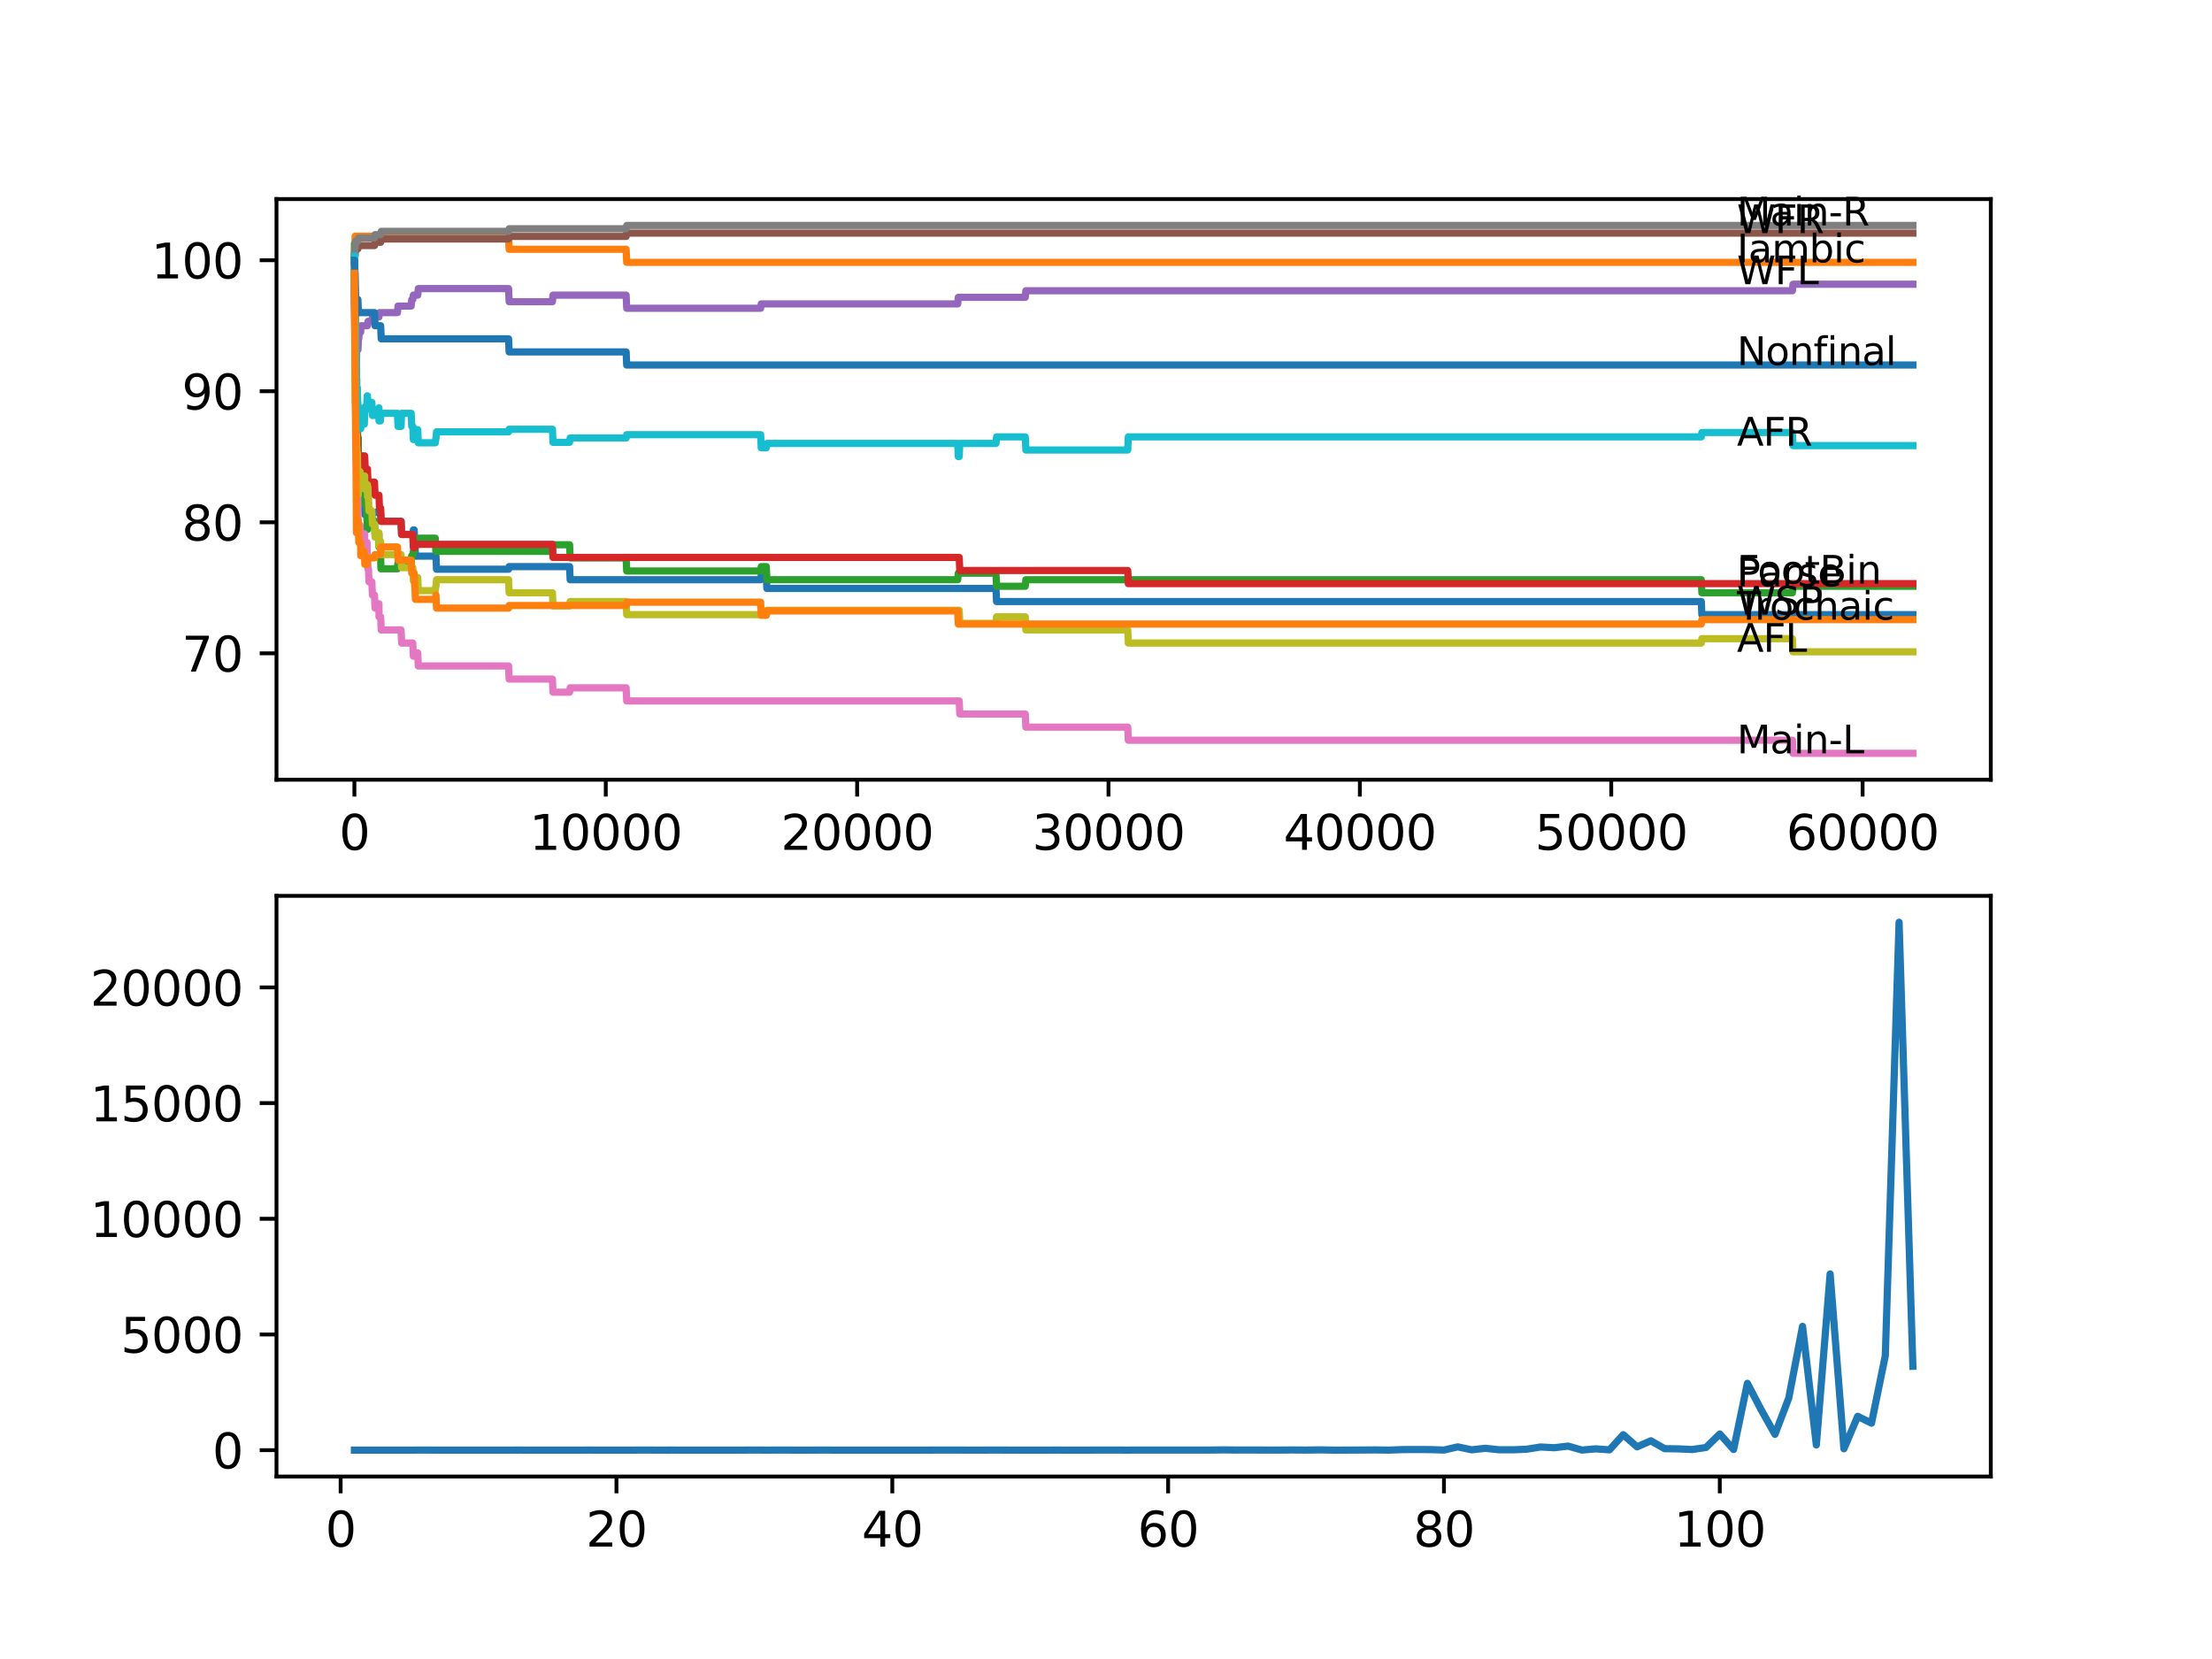 <?xml version="1.0" encoding="utf-8" standalone="no"?>
<!DOCTYPE svg PUBLIC "-//W3C//DTD SVG 1.1//EN"
  "http://www.w3.org/Graphics/SVG/1.1/DTD/svg11.dtd">
<svg xmlns:xlink="http://www.w3.org/1999/xlink" width="460.8pt" height="345.6pt" viewBox="0 0 460.8 345.6" xmlns="http://www.w3.org/2000/svg" version="1.1">
 <defs>
  <style type="text/css">*{stroke-linejoin: round; stroke-linecap: butt}</style>
 </defs>
 <g id="figure_1">
  <g id="patch_1">
   <path d="M 0 345.6 
L 460.8 345.6 
L 460.8 0 
L 0 0 
z
" style="fill: #ffffff"/>
  </g>
  <g id="axes_1">
   <g id="patch_2">
    <path d="M 57.6 162.432 
L 414.72 162.432 
L 414.72 41.472 
L 57.6 41.472 
z
" style="fill: #ffffff"/>
   </g>
   <g id="matplotlib.axis_1">
    <g id="xtick_1">
     <g id="line2d_1">
      <defs>
       <path id="m3fa0e25d19" d="M 0 0 
L 0 3.5 
" style="stroke: #000000; stroke-width: 0.8"/>
      </defs>
      <g>
       <use xlink:href="#m3fa0e25d19" x="73.827" y="162.432" style="stroke: #000000; stroke-width: 0.8"/>
      </g>
     </g>
     <g id="text_1">
      <!-- 0 -->
      <g transform="translate(70.646 177.03)scale(0.1 -0.1)">
       <defs>
        <path id="DejaVuSans-30" d="M 2034 4250 
Q 1547 4250 1301 3770 
Q 1056 3291 1056 2328 
Q 1056 1369 1301 889 
Q 1547 409 2034 409 
Q 2525 409 2770 889 
Q 3016 1369 3016 2328 
Q 3016 3291 2770 3770 
Q 2525 4250 2034 4250 
z
M 2034 4750 
Q 2819 4750 3233 4129 
Q 3647 3509 3647 2328 
Q 3647 1150 3233 529 
Q 2819 -91 2034 -91 
Q 1250 -91 836 529 
Q 422 1150 422 2328 
Q 422 3509 836 4129 
Q 1250 4750 2034 4750 
z
" transform="scale(0.016)"/>
       </defs>
       <use xlink:href="#DejaVuSans-30"/>
      </g>
     </g>
    </g>
    <g id="xtick_2">
     <g id="line2d_2">
      <g>
       <use xlink:href="#m3fa0e25d19" x="126.192" y="162.432" style="stroke: #000000; stroke-width: 0.8"/>
      </g>
     </g>
     <g id="text_2">
      <!-- 10000 -->
      <g transform="translate(110.286 177.03)scale(0.1 -0.1)">
       <defs>
        <path id="DejaVuSans-31" d="M 794 531 
L 1825 531 
L 1825 4091 
L 703 3866 
L 703 4441 
L 1819 4666 
L 2450 4666 
L 2450 531 
L 3481 531 
L 3481 0 
L 794 0 
L 794 531 
z
" transform="scale(0.016)"/>
       </defs>
       <use xlink:href="#DejaVuSans-31"/>
       <use xlink:href="#DejaVuSans-30" x="63.623"/>
       <use xlink:href="#DejaVuSans-30" x="127.246"/>
       <use xlink:href="#DejaVuSans-30" x="190.869"/>
       <use xlink:href="#DejaVuSans-30" x="254.492"/>
      </g>
     </g>
    </g>
    <g id="xtick_3">
     <g id="line2d_3">
      <g>
       <use xlink:href="#m3fa0e25d19" x="178.556" y="162.432" style="stroke: #000000; stroke-width: 0.8"/>
      </g>
     </g>
     <g id="text_3">
      <!-- 20000 -->
      <g transform="translate(162.65 177.03)scale(0.1 -0.1)">
       <defs>
        <path id="DejaVuSans-32" d="M 1228 531 
L 3431 531 
L 3431 0 
L 469 0 
L 469 531 
Q 828 903 1448 1529 
Q 2069 2156 2228 2338 
Q 2531 2678 2651 2914 
Q 2772 3150 2772 3378 
Q 2772 3750 2511 3984 
Q 2250 4219 1831 4219 
Q 1534 4219 1204 4116 
Q 875 4013 500 3803 
L 500 4441 
Q 881 4594 1212 4672 
Q 1544 4750 1819 4750 
Q 2544 4750 2975 4387 
Q 3406 4025 3406 3419 
Q 3406 3131 3298 2873 
Q 3191 2616 2906 2266 
Q 2828 2175 2409 1742 
Q 1991 1309 1228 531 
z
" transform="scale(0.016)"/>
       </defs>
       <use xlink:href="#DejaVuSans-32"/>
       <use xlink:href="#DejaVuSans-30" x="63.623"/>
       <use xlink:href="#DejaVuSans-30" x="127.246"/>
       <use xlink:href="#DejaVuSans-30" x="190.869"/>
       <use xlink:href="#DejaVuSans-30" x="254.492"/>
      </g>
     </g>
    </g>
    <g id="xtick_4">
     <g id="line2d_4">
      <g>
       <use xlink:href="#m3fa0e25d19" x="230.921" y="162.432" style="stroke: #000000; stroke-width: 0.8"/>
      </g>
     </g>
     <g id="text_4">
      <!-- 30000 -->
      <g transform="translate(215.015 177.03)scale(0.1 -0.1)">
       <defs>
        <path id="DejaVuSans-33" d="M 2597 2516 
Q 3050 2419 3304 2112 
Q 3559 1806 3559 1356 
Q 3559 666 3084 287 
Q 2609 -91 1734 -91 
Q 1441 -91 1130 -33 
Q 819 25 488 141 
L 488 750 
Q 750 597 1062 519 
Q 1375 441 1716 441 
Q 2309 441 2620 675 
Q 2931 909 2931 1356 
Q 2931 1769 2642 2001 
Q 2353 2234 1838 2234 
L 1294 2234 
L 1294 2753 
L 1863 2753 
Q 2328 2753 2575 2939 
Q 2822 3125 2822 3475 
Q 2822 3834 2567 4026 
Q 2313 4219 1838 4219 
Q 1578 4219 1281 4162 
Q 984 4106 628 3988 
L 628 4550 
Q 988 4650 1302 4700 
Q 1616 4750 1894 4750 
Q 2613 4750 3031 4423 
Q 3450 4097 3450 3541 
Q 3450 3153 3228 2886 
Q 3006 2619 2597 2516 
z
" transform="scale(0.016)"/>
       </defs>
       <use xlink:href="#DejaVuSans-33"/>
       <use xlink:href="#DejaVuSans-30" x="63.623"/>
       <use xlink:href="#DejaVuSans-30" x="127.246"/>
       <use xlink:href="#DejaVuSans-30" x="190.869"/>
       <use xlink:href="#DejaVuSans-30" x="254.492"/>
      </g>
     </g>
    </g>
    <g id="xtick_5">
     <g id="line2d_5">
      <g>
       <use xlink:href="#m3fa0e25d19" x="283.285" y="162.432" style="stroke: #000000; stroke-width: 0.8"/>
      </g>
     </g>
     <g id="text_5">
      <!-- 40000 -->
      <g transform="translate(267.379 177.03)scale(0.1 -0.1)">
       <defs>
        <path id="DejaVuSans-34" d="M 2419 4116 
L 825 1625 
L 2419 1625 
L 2419 4116 
z
M 2253 4666 
L 3047 4666 
L 3047 1625 
L 3713 1625 
L 3713 1100 
L 3047 1100 
L 3047 0 
L 2419 0 
L 2419 1100 
L 313 1100 
L 313 1709 
L 2253 4666 
z
" transform="scale(0.016)"/>
       </defs>
       <use xlink:href="#DejaVuSans-34"/>
       <use xlink:href="#DejaVuSans-30" x="63.623"/>
       <use xlink:href="#DejaVuSans-30" x="127.246"/>
       <use xlink:href="#DejaVuSans-30" x="190.869"/>
       <use xlink:href="#DejaVuSans-30" x="254.492"/>
      </g>
     </g>
    </g>
    <g id="xtick_6">
     <g id="line2d_6">
      <g>
       <use xlink:href="#m3fa0e25d19" x="335.65" y="162.432" style="stroke: #000000; stroke-width: 0.8"/>
      </g>
     </g>
     <g id="text_6">
      <!-- 50000 -->
      <g transform="translate(319.744 177.03)scale(0.1 -0.1)">
       <defs>
        <path id="DejaVuSans-35" d="M 691 4666 
L 3169 4666 
L 3169 4134 
L 1269 4134 
L 1269 2991 
Q 1406 3038 1543 3061 
Q 1681 3084 1819 3084 
Q 2600 3084 3056 2656 
Q 3513 2228 3513 1497 
Q 3513 744 3044 326 
Q 2575 -91 1722 -91 
Q 1428 -91 1123 -41 
Q 819 9 494 109 
L 494 744 
Q 775 591 1075 516 
Q 1375 441 1709 441 
Q 2250 441 2565 725 
Q 2881 1009 2881 1497 
Q 2881 1984 2565 2268 
Q 2250 2553 1709 2553 
Q 1456 2553 1204 2497 
Q 953 2441 691 2322 
L 691 4666 
z
" transform="scale(0.016)"/>
       </defs>
       <use xlink:href="#DejaVuSans-35"/>
       <use xlink:href="#DejaVuSans-30" x="63.623"/>
       <use xlink:href="#DejaVuSans-30" x="127.246"/>
       <use xlink:href="#DejaVuSans-30" x="190.869"/>
       <use xlink:href="#DejaVuSans-30" x="254.492"/>
      </g>
     </g>
    </g>
    <g id="xtick_7">
     <g id="line2d_7">
      <g>
       <use xlink:href="#m3fa0e25d19" x="388.014" y="162.432" style="stroke: #000000; stroke-width: 0.8"/>
      </g>
     </g>
     <g id="text_7">
      <!-- 60000 -->
      <g transform="translate(372.108 177.03)scale(0.1 -0.1)">
       <defs>
        <path id="DejaVuSans-36" d="M 2113 2584 
Q 1688 2584 1439 2293 
Q 1191 2003 1191 1497 
Q 1191 994 1439 701 
Q 1688 409 2113 409 
Q 2538 409 2786 701 
Q 3034 994 3034 1497 
Q 3034 2003 2786 2293 
Q 2538 2584 2113 2584 
z
M 3366 4563 
L 3366 3988 
Q 3128 4100 2886 4159 
Q 2644 4219 2406 4219 
Q 1781 4219 1451 3797 
Q 1122 3375 1075 2522 
Q 1259 2794 1537 2939 
Q 1816 3084 2150 3084 
Q 2853 3084 3261 2657 
Q 3669 2231 3669 1497 
Q 3669 778 3244 343 
Q 2819 -91 2113 -91 
Q 1303 -91 875 529 
Q 447 1150 447 2328 
Q 447 3434 972 4092 
Q 1497 4750 2381 4750 
Q 2619 4750 2861 4703 
Q 3103 4656 3366 4563 
z
" transform="scale(0.016)"/>
       </defs>
       <use xlink:href="#DejaVuSans-36"/>
       <use xlink:href="#DejaVuSans-30" x="63.623"/>
       <use xlink:href="#DejaVuSans-30" x="127.246"/>
       <use xlink:href="#DejaVuSans-30" x="190.869"/>
       <use xlink:href="#DejaVuSans-30" x="254.492"/>
      </g>
     </g>
    </g>
   </g>
   <g id="matplotlib.axis_2">
    <g id="ytick_1">
     <g id="line2d_8">
      <defs>
       <path id="m398af863f0" d="M 0 0 
L -3.5 0 
" style="stroke: #000000; stroke-width: 0.8"/>
      </defs>
      <g>
       <use xlink:href="#m398af863f0" x="57.6" y="136.097" style="stroke: #000000; stroke-width: 0.8"/>
      </g>
     </g>
     <g id="text_8">
      <!-- 70 -->
      <g transform="translate(37.875 139.896)scale(0.1 -0.1)">
       <defs>
        <path id="DejaVuSans-37" d="M 525 4666 
L 3525 4666 
L 3525 4397 
L 1831 0 
L 1172 0 
L 2766 4134 
L 525 4134 
L 525 4666 
z
" transform="scale(0.016)"/>
       </defs>
       <use xlink:href="#DejaVuSans-37"/>
       <use xlink:href="#DejaVuSans-30" x="63.623"/>
      </g>
     </g>
    </g>
    <g id="ytick_2">
     <g id="line2d_9">
      <g>
       <use xlink:href="#m398af863f0" x="57.6" y="108.799" style="stroke: #000000; stroke-width: 0.8"/>
      </g>
     </g>
     <g id="text_9">
      <!-- 80 -->
      <g transform="translate(37.875 112.598)scale(0.1 -0.1)">
       <defs>
        <path id="DejaVuSans-38" d="M 2034 2216 
Q 1584 2216 1326 1975 
Q 1069 1734 1069 1313 
Q 1069 891 1326 650 
Q 1584 409 2034 409 
Q 2484 409 2743 651 
Q 3003 894 3003 1313 
Q 3003 1734 2745 1975 
Q 2488 2216 2034 2216 
z
M 1403 2484 
Q 997 2584 770 2862 
Q 544 3141 544 3541 
Q 544 4100 942 4425 
Q 1341 4750 2034 4750 
Q 2731 4750 3128 4425 
Q 3525 4100 3525 3541 
Q 3525 3141 3298 2862 
Q 3072 2584 2669 2484 
Q 3125 2378 3379 2068 
Q 3634 1759 3634 1313 
Q 3634 634 3220 271 
Q 2806 -91 2034 -91 
Q 1263 -91 848 271 
Q 434 634 434 1313 
Q 434 1759 690 2068 
Q 947 2378 1403 2484 
z
M 1172 3481 
Q 1172 3119 1398 2916 
Q 1625 2713 2034 2713 
Q 2441 2713 2670 2916 
Q 2900 3119 2900 3481 
Q 2900 3844 2670 4047 
Q 2441 4250 2034 4250 
Q 1625 4250 1398 4047 
Q 1172 3844 1172 3481 
z
" transform="scale(0.016)"/>
       </defs>
       <use xlink:href="#DejaVuSans-38"/>
       <use xlink:href="#DejaVuSans-30" x="63.623"/>
      </g>
     </g>
    </g>
    <g id="ytick_3">
     <g id="line2d_10">
      <g>
       <use xlink:href="#m398af863f0" x="57.6" y="81.502" style="stroke: #000000; stroke-width: 0.8"/>
      </g>
     </g>
     <g id="text_10">
      <!-- 90 -->
      <g transform="translate(37.875 85.301)scale(0.1 -0.1)">
       <defs>
        <path id="DejaVuSans-39" d="M 703 97 
L 703 672 
Q 941 559 1184 500 
Q 1428 441 1663 441 
Q 2288 441 2617 861 
Q 2947 1281 2994 2138 
Q 2813 1869 2534 1725 
Q 2256 1581 1919 1581 
Q 1219 1581 811 2004 
Q 403 2428 403 3163 
Q 403 3881 828 4315 
Q 1253 4750 1959 4750 
Q 2769 4750 3195 4129 
Q 3622 3509 3622 2328 
Q 3622 1225 3098 567 
Q 2575 -91 1691 -91 
Q 1453 -91 1209 -44 
Q 966 3 703 97 
z
M 1959 2075 
Q 2384 2075 2632 2365 
Q 2881 2656 2881 3163 
Q 2881 3666 2632 3958 
Q 2384 4250 1959 4250 
Q 1534 4250 1286 3958 
Q 1038 3666 1038 3163 
Q 1038 2656 1286 2365 
Q 1534 2075 1959 2075 
z
" transform="scale(0.016)"/>
       </defs>
       <use xlink:href="#DejaVuSans-39"/>
       <use xlink:href="#DejaVuSans-30" x="63.623"/>
      </g>
     </g>
    </g>
    <g id="ytick_4">
     <g id="line2d_11">
      <g>
       <use xlink:href="#m398af863f0" x="57.6" y="54.204" style="stroke: #000000; stroke-width: 0.8"/>
      </g>
     </g>
     <g id="text_11">
      <!-- 100 -->
      <g transform="translate(31.512 58.003)scale(0.1 -0.1)">
       <use xlink:href="#DejaVuSans-31"/>
       <use xlink:href="#DejaVuSans-30" x="63.623"/>
       <use xlink:href="#DejaVuSans-30" x="127.246"/>
      </g>
     </g>
    </g>
   </g>
   <g id="line2d_12">
    <path d="M 73.833 56.934 
L 73.838 56.934 
L 73.953 73.312 
L 73.974 71.038 
L 73.99 71.038 
L 74.115 81.047 
L 74.131 81.047 
L 74.142 80.137 
L 74.189 88.326 
L 74.205 87.416 
L 74.21 87.416 
L 74.335 96.515 
L 74.346 96.515 
L 74.367 95.15 
L 74.372 97.88 
L 74.451 97.88 
L 74.477 96.97 
L 74.482 99.7 
L 74.555 98.79 
L 74.639 97.198 
L 74.644 99.927 
L 74.65 99.927 
L 74.765 102.657 
L 74.859 102.657 
L 74.974 105.387 
L 75 105.387 
L 75.116 104.477 
L 75.891 104.477 
L 76.006 107.207 
L 76.467 107.207 
L 76.545 109.937 
L 76.577 109.027 
L 76.755 109.027 
L 76.87 107.662 
L 77.467 107.662 
L 77.582 106.752 
L 78.944 106.752 
L 79.059 105.842 
L 79.237 105.842 
L 79.352 108.572 
L 83.546 108.572 
L 83.662 111.301 
L 85.992 111.301 
L 86.107 110.391 
L 86.28 110.391 
L 86.395 113.121 
L 86.421 113.121 
L 86.536 115.851 
L 90.82 115.851 
L 90.935 118.581 
L 105.943 118.581 
L 106.058 118.035 
L 118.657 118.035 
L 118.772 120.765 
L 158.459 120.765 
L 158.574 119.855 
L 159.637 119.855 
L 159.752 122.584 
L 207.483 122.584 
L 207.598 125.314 
L 354.412 125.314 
L 354.527 128.044 
L 398.487 128.044 
L 398.487 128.044 
" clip-path="url(#p1f37541eec)" style="fill: none; stroke: #1f77b4; stroke-width: 1.5; stroke-linecap: square"/>
   </g>
   <g id="line2d_13">
    <path d="M 73.833 53.522 
L 73.854 53.522 
L 73.985 49.199 
L 105.943 49.199 
L 106.058 51.929 
L 130.439 51.929 
L 130.554 54.659 
L 398.487 54.659 
L 398.487 54.659 
" clip-path="url(#p1f37541eec)" style="fill: none; stroke: #ff7f0e; stroke-width: 1.5; stroke-linecap: square"/>
   </g>
   <g id="line2d_14">
    <path d="M 73.833 53.522 
L 73.838 50.792 
L 73.885 63.531 
L 73.927 59.436 
L 74.037 68.444 
L 74.053 67.079 
L 74.058 67.079 
L 74.194 80.273 
L 74.231 77.088 
L 74.262 81.183 
L 74.309 78.908 
L 74.44 89.827 
L 74.451 89.827 
L 74.477 88.917 
L 74.503 94.377 
L 74.54 93.467 
L 74.571 93.467 
L 74.639 91.192 
L 74.655 96.652 
L 74.665 96.652 
L 74.676 96.652 
L 74.791 100.746 
L 74.859 100.746 
L 74.974 103.476 
L 75.126 103.476 
L 75.147 102.111 
L 75.152 104.841 
L 75.231 104.841 
L 76.383 104.841 
L 76.503 110.301 
L 76.545 110.301 
L 76.66 109.391 
L 77.467 109.391 
L 77.582 108.481 
L 78.011 108.481 
L 78.127 111.21 
L 78.928 111.21 
L 78.944 113.94 
L 79.038 113.03 
L 79.237 113.03 
L 79.357 118.49 
L 82.798 118.49 
L 82.913 117.125 
L 85.657 117.125 
L 85.772 115.76 
L 85.992 115.76 
L 86.107 114.85 
L 86.28 114.85 
L 86.395 113.485 
L 87.023 113.485 
L 87.139 112.12 
L 90.678 112.12 
L 90.794 114.85 
L 115.08 114.85 
L 115.195 113.485 
L 118.657 113.485 
L 118.772 116.215 
L 130.439 116.215 
L 130.554 118.945 
L 158.459 118.945 
L 158.574 118.035 
L 159.637 118.035 
L 159.752 120.765 
L 199.513 120.765 
L 199.628 119.4 
L 207.483 119.4 
L 207.598 122.129 
L 213.583 122.129 
L 213.698 120.765 
L 354.412 120.765 
L 354.527 123.494 
L 373.394 123.494 
L 373.509 122.129 
L 398.487 122.129 
L 398.487 122.129 
" clip-path="url(#p1f37541eec)" style="fill: none; stroke: #2ca02c; stroke-width: 1.5; stroke-linecap: square"/>
   </g>
   <g id="line2d_15">
    <path d="M 73.833 54.204 
L 73.843 54.204 
L 73.927 72.766 
L 73.979 69.491 
L 74.016 69.491 
L 74.142 79.727 
L 74.152 79.727 
L 74.273 85.187 
L 74.278 85.187 
L 74.309 90.646 
L 74.393 89.281 
L 74.451 89.281 
L 74.576 97.471 
L 74.639 97.471 
L 74.754 96.788 
L 74.859 96.788 
L 74.974 95.878 
L 75 95.878 
L 75.116 94.968 
L 75.964 94.968 
L 76.079 97.698 
L 76.545 97.698 
L 76.66 100.428 
L 78.011 100.428 
L 78.127 103.158 
L 78.944 103.158 
L 79.059 105.887 
L 79.3 105.887 
L 79.415 108.617 
L 83.546 108.617 
L 83.662 111.347 
L 85.992 111.347 
L 86.107 114.077 
L 86.421 114.077 
L 86.536 113.394 
L 115.08 113.394 
L 115.195 116.124 
L 199.822 116.124 
L 199.937 118.854 
L 234.932 118.854 
L 235.047 121.583 
L 398.487 121.583 
L 398.487 121.583 
" clip-path="url(#p1f37541eec)" style="fill: none; stroke: #d62728; stroke-width: 1.5; stroke-linecap: square"/>
   </g>
   <g id="line2d_16">
    <path d="M 73.833 54.204 
L 73.843 54.204 
L 73.974 66.943 
L 73.979 66.943 
L 74.006 65.578 
L 74.037 72.402 
L 74.074 70.128 
L 74.084 70.128 
L 74.194 78.772 
L 74.205 77.862 
L 74.335 71.947 
L 74.451 71.947 
L 74.555 70.128 
L 74.571 72.857 
L 74.665 70.583 
L 74.728 70.583 
L 74.843 69.218 
L 75.126 69.218 
L 75.241 67.853 
L 76.545 67.853 
L 76.66 66.943 
L 77.467 66.943 
L 77.582 66.033 
L 78.944 66.033 
L 79.059 65.123 
L 82.798 65.123 
L 82.913 63.758 
L 85.657 63.758 
L 85.772 62.393 
L 85.992 62.393 
L 86.107 61.483 
L 87.023 61.483 
L 87.139 60.119 
L 105.943 60.119 
L 106.058 62.848 
L 115.08 62.848 
L 115.195 61.483 
L 130.439 61.483 
L 130.554 64.213 
L 158.459 64.213 
L 158.574 63.303 
L 199.513 63.303 
L 199.628 61.938 
L 213.583 61.938 
L 213.698 60.573 
L 373.394 60.573 
L 373.509 59.209 
L 398.487 59.209 
L 398.487 59.209 
" clip-path="url(#p1f37541eec)" style="fill: none; stroke: #9467bd; stroke-width: 1.5; stroke-linecap: square"/>
   </g>
   <g id="line2d_17">
    <path d="M 73.833 54.204 
L 73.843 54.204 
L 73.958 53.294 
L 73.974 53.294 
L 74.095 51.838 
L 74.555 51.838 
L 74.671 51.156 
L 78.011 51.156 
L 78.127 50.473 
L 79.3 50.473 
L 79.415 49.791 
L 105.943 49.791 
L 106.058 49.245 
L 130.439 49.245 
L 130.554 48.563 
L 398.487 48.563 
L 398.487 48.563 
" clip-path="url(#p1f37541eec)" style="fill: none; stroke: #8c564b; stroke-width: 1.5; stroke-linecap: square"/>
   </g>
   <g id="line2d_18">
    <path d="M 73.833 56.934 
L 73.838 56.934 
L 73.974 71.401 
L 73.99 71.401 
L 73.995 70.492 
L 74.006 75.951 
L 74.068 74.586 
L 74.205 88.69 
L 74.257 88.69 
L 74.367 98.927 
L 74.383 98.244 
L 74.424 98.244 
L 74.451 97.334 
L 74.503 102.794 
L 74.508 102.794 
L 74.513 102.794 
L 74.639 110.983 
L 74.76 109.391 
L 75 109.391 
L 75.116 112.12 
L 75.891 112.12 
L 75.964 111.21 
L 75.969 113.94 
L 75.99 113.94 
L 76.383 113.94 
L 76.467 113.03 
L 76.472 115.76 
L 76.482 115.76 
L 76.545 115.76 
L 76.66 118.49 
L 76.755 118.49 
L 76.87 121.22 
L 77.467 121.22 
L 77.582 123.949 
L 78.011 123.949 
L 78.127 126.679 
L 78.928 126.679 
L 78.944 125.769 
L 78.949 128.499 
L 79.027 128.499 
L 79.3 128.499 
L 79.415 131.229 
L 83.546 131.229 
L 83.662 133.958 
L 85.992 133.958 
L 86.107 136.688 
L 86.421 136.688 
L 86.536 136.006 
L 87.023 136.006 
L 87.139 138.735 
L 105.943 138.735 
L 106.058 141.465 
L 115.08 141.465 
L 115.195 144.195 
L 118.657 144.195 
L 118.772 143.285 
L 130.439 143.285 
L 130.554 146.015 
L 199.822 146.015 
L 199.937 148.745 
L 213.583 148.745 
L 213.698 151.474 
L 234.932 151.474 
L 235.047 154.204 
L 373.394 154.204 
L 373.509 156.934 
L 398.487 156.934 
L 398.487 156.934 
" clip-path="url(#p1f37541eec)" style="fill: none; stroke: #e377c2; stroke-width: 1.5; stroke-linecap: square"/>
   </g>
   <g id="line2d_19">
    <path d="M 73.833 53.522 
L 73.838 53.522 
L 73.958 51.702 
L 73.974 51.702 
L 74.095 50.246 
L 74.555 50.246 
L 74.671 49.563 
L 78.011 49.563 
L 78.127 48.881 
L 79.3 48.881 
L 79.415 48.199 
L 105.943 48.199 
L 106.058 47.653 
L 130.439 47.653 
L 130.554 46.97 
L 398.487 46.97 
L 398.487 46.97 
" clip-path="url(#p1f37541eec)" style="fill: none; stroke: #7f7f7f; stroke-width: 1.5; stroke-linecap: square"/>
   </g>
   <g id="line2d_20">
    <path d="M 73.833 54.204 
L 73.99 79.363 
L 73.995 78.453 
L 74.006 83.913 
L 74.068 83.003 
L 74.184 95.742 
L 74.199 93.467 
L 74.21 93.467 
L 74.278 89.827 
L 74.299 95.287 
L 74.314 94.604 
L 74.325 94.604 
L 74.346 93.24 
L 74.351 95.969 
L 74.435 94.377 
L 74.451 94.377 
L 74.576 103.021 
L 74.639 103.021 
L 74.775 99.154 
L 74.859 99.154 
L 74.974 98.244 
L 75 98.244 
L 75.116 100.974 
L 75.147 100.974 
L 75.262 100.064 
L 75.891 100.064 
L 75.964 99.154 
L 75.969 101.884 
L 75.99 101.884 
L 76.383 101.884 
L 76.498 100.974 
L 76.545 100.974 
L 76.66 103.704 
L 76.755 103.704 
L 76.87 106.433 
L 77.467 106.433 
L 77.582 109.163 
L 78.011 109.163 
L 78.127 111.893 
L 78.928 111.893 
L 78.944 110.983 
L 78.949 113.713 
L 79.027 113.713 
L 79.237 113.713 
L 79.3 112.803 
L 79.305 115.533 
L 79.336 115.533 
L 83.546 115.533 
L 83.662 118.262 
L 85.992 118.262 
L 86.107 120.992 
L 86.421 120.992 
L 86.536 120.31 
L 87.023 120.31 
L 87.139 123.039 
L 90.678 123.039 
L 90.794 122.129 
L 90.82 122.129 
L 90.935 120.765 
L 105.943 120.765 
L 106.058 123.494 
L 115.08 123.494 
L 115.195 126.224 
L 118.657 126.224 
L 118.772 125.314 
L 130.439 125.314 
L 130.554 128.044 
L 159.637 128.044 
L 159.752 127.134 
L 199.822 127.134 
L 199.937 129.864 
L 207.483 129.864 
L 207.598 128.499 
L 213.583 128.499 
L 213.698 131.229 
L 234.932 131.229 
L 235.047 133.958 
L 354.412 133.958 
L 354.527 133.048 
L 373.394 133.048 
L 373.509 135.778 
L 398.487 135.778 
L 398.487 135.778 
" clip-path="url(#p1f37541eec)" style="fill: none; stroke: #bcbd22; stroke-width: 1.5; stroke-linecap: square"/>
   </g>
   <g id="line2d_21">
    <path d="M 73.833 53.522 
L 73.948 70.264 
L 73.88 53.294 
L 73.969 67.307 
L 73.974 67.307 
L 74.011 64.259 
L 73.985 69.491 
L 74.063 66.761 
L 74.184 75.405 
L 74.194 73.13 
L 74.257 81.32 
L 74.273 80.41 
L 74.278 80.41 
L 74.309 85.869 
L 74.388 81.775 
L 74.424 81.775 
L 74.451 80.865 
L 74.519 84.049 
L 74.571 84.049 
L 74.639 89.509 
L 74.686 86.552 
L 74.728 86.552 
L 74.733 89.281 
L 74.838 88.371 
L 74.859 88.371 
L 74.974 87.462 
L 75 87.462 
L 75.116 86.552 
L 75.126 86.552 
L 75.147 89.281 
L 75.236 88.371 
L 75.891 88.371 
L 76.022 84.732 
L 76.383 84.732 
L 76.503 82.457 
L 76.545 82.457 
L 76.66 85.187 
L 76.755 85.187 
L 76.87 83.822 
L 77.467 83.822 
L 77.582 86.552 
L 78.011 86.552 
L 78.127 85.869 
L 78.928 85.869 
L 78.944 84.959 
L 78.949 87.689 
L 79.027 87.689 
L 79.237 87.689 
L 79.352 86.097 
L 82.798 86.097 
L 82.913 88.826 
L 83.546 88.826 
L 83.662 86.097 
L 85.657 86.097 
L 85.772 88.826 
L 85.992 88.826 
L 86.107 91.556 
L 86.28 91.556 
L 86.395 90.191 
L 86.421 90.191 
L 86.536 89.509 
L 87.023 89.509 
L 87.139 92.239 
L 90.678 92.239 
L 90.794 91.329 
L 90.82 91.329 
L 90.935 89.964 
L 105.943 89.964 
L 106.058 89.418 
L 115.08 89.418 
L 115.195 92.148 
L 118.657 92.148 
L 118.772 91.238 
L 130.439 91.238 
L 130.554 90.555 
L 158.459 90.555 
L 158.574 93.285 
L 159.637 93.285 
L 159.752 92.375 
L 199.513 92.375 
L 199.628 95.105 
L 199.822 95.105 
L 199.937 92.375 
L 207.483 92.375 
L 207.598 91.01 
L 213.583 91.01 
L 213.698 93.74 
L 234.932 93.74 
L 235.047 91.01 
L 354.412 91.01 
L 354.527 90.1 
L 373.394 90.1 
L 373.509 92.83 
L 398.487 92.83 
L 398.487 92.83 
" clip-path="url(#p1f37541eec)" style="fill: none; stroke: #17becf; stroke-width: 1.5; stroke-linecap: square"/>
   </g>
   <g id="line2d_22">
    <path d="M 73.833 54.204 
L 73.843 54.204 
L 73.958 56.934 
L 73.974 56.934 
L 74.095 62.393 
L 74.555 62.393 
L 74.671 65.123 
L 78.011 65.123 
L 78.127 67.853 
L 79.3 67.853 
L 79.415 70.583 
L 105.943 70.583 
L 106.058 73.312 
L 130.439 73.312 
L 130.554 76.042 
L 398.487 76.042 
L 398.487 76.042 
" clip-path="url(#p1f37541eec)" style="fill: none; stroke: #1f77b4; stroke-width: 1.5; stroke-linecap: square"/>
   </g>
   <g id="line2d_23">
    <path d="M 73.833 56.934 
L 73.985 80.728 
L 73.99 80.728 
L 74.11 93.24 
L 74.121 91.875 
L 74.131 91.875 
L 74.257 110.983 
L 74.273 110.073 
L 74.498 110.073 
L 74.613 108.481 
L 74.634 108.481 
L 74.749 113.03 
L 75.126 113.03 
L 75.147 115.76 
L 75.236 114.85 
L 75.891 114.85 
L 76.006 117.58 
L 76.467 117.58 
L 76.582 116.215 
L 78.011 116.215 
L 78.127 115.533 
L 79.237 115.533 
L 79.352 113.94 
L 82.798 113.94 
L 82.913 116.67 
L 85.657 116.67 
L 85.772 119.4 
L 86.28 119.4 
L 86.395 122.129 
L 86.421 122.129 
L 86.536 124.859 
L 90.678 124.859 
L 90.794 123.949 
L 90.82 123.949 
L 90.935 126.679 
L 105.943 126.679 
L 106.058 126.133 
L 130.439 126.133 
L 130.554 125.451 
L 158.459 125.451 
L 158.574 128.18 
L 159.637 128.18 
L 159.752 127.27 
L 199.513 127.27 
L 199.628 130 
L 354.412 130 
L 354.527 129.09 
L 398.487 129.09 
L 398.487 129.09 
" clip-path="url(#p1f37541eec)" style="fill: none; stroke: #ff7f0e; stroke-width: 1.5; stroke-linecap: square"/>
   </g>
   <g id="patch_3">
    <path d="M 57.6 162.432 
L 57.6 41.472 
" style="fill: none; stroke: #000000; stroke-width: 0.8; stroke-linejoin: miter; stroke-linecap: square"/>
   </g>
   <g id="patch_4">
    <path d="M 414.72 162.432 
L 414.72 41.472 
" style="fill: none; stroke: #000000; stroke-width: 0.8; stroke-linejoin: miter; stroke-linecap: square"/>
   </g>
   <g id="patch_5">
    <path d="M 57.6 162.432 
L 414.72 162.432 
" style="fill: none; stroke: #000000; stroke-width: 0.8; stroke-linejoin: miter; stroke-linecap: square"/>
   </g>
   <g id="patch_6">
    <path d="M 57.6 41.472 
L 414.72 41.472 
" style="fill: none; stroke: #000000; stroke-width: 0.8; stroke-linejoin: miter; stroke-linecap: square"/>
   </g>
   <g id="text_12">
    <!-- WSP -->
    <g transform="translate(361.832 128.044)scale(0.08 -0.08)">
     <defs>
      <path id="DejaVuSans-57" d="M 213 4666 
L 850 4666 
L 1831 722 
L 2809 4666 
L 3519 4666 
L 4500 722 
L 5478 4666 
L 6119 4666 
L 4947 0 
L 4153 0 
L 3169 4050 
L 2175 0 
L 1381 0 
L 213 4666 
z
" transform="scale(0.016)"/>
      <path id="DejaVuSans-53" d="M 3425 4513 
L 3425 3897 
Q 3066 4069 2747 4153 
Q 2428 4238 2131 4238 
Q 1616 4238 1336 4038 
Q 1056 3838 1056 3469 
Q 1056 3159 1242 3001 
Q 1428 2844 1947 2747 
L 2328 2669 
Q 3034 2534 3370 2195 
Q 3706 1856 3706 1288 
Q 3706 609 3251 259 
Q 2797 -91 1919 -91 
Q 1588 -91 1214 -16 
Q 841 59 441 206 
L 441 856 
Q 825 641 1194 531 
Q 1563 422 1919 422 
Q 2459 422 2753 634 
Q 3047 847 3047 1241 
Q 3047 1584 2836 1778 
Q 2625 1972 2144 2069 
L 1759 2144 
Q 1053 2284 737 2584 
Q 422 2884 422 3419 
Q 422 4038 858 4394 
Q 1294 4750 2059 4750 
Q 2388 4750 2728 4690 
Q 3069 4631 3425 4513 
z
" transform="scale(0.016)"/>
      <path id="DejaVuSans-50" d="M 1259 4147 
L 1259 2394 
L 2053 2394 
Q 2494 2394 2734 2622 
Q 2975 2850 2975 3272 
Q 2975 3691 2734 3919 
Q 2494 4147 2053 4147 
L 1259 4147 
z
M 628 4666 
L 2053 4666 
Q 2838 4666 3239 4311 
Q 3641 3956 3641 3272 
Q 3641 2581 3239 2228 
Q 2838 1875 2053 1875 
L 1259 1875 
L 1259 0 
L 628 0 
L 628 4666 
z
" transform="scale(0.016)"/>
     </defs>
     <use xlink:href="#DejaVuSans-57"/>
     <use xlink:href="#DejaVuSans-53" x="98.877"/>
     <use xlink:href="#DejaVuSans-50" x="162.354"/>
    </g>
   </g>
   <g id="text_13">
    <!-- Iambic -->
    <g transform="translate(361.832 54.659)scale(0.08 -0.08)">
     <defs>
      <path id="DejaVuSans-49" d="M 628 4666 
L 1259 4666 
L 1259 0 
L 628 0 
L 628 4666 
z
" transform="scale(0.016)"/>
      <path id="DejaVuSans-61" d="M 2194 1759 
Q 1497 1759 1228 1600 
Q 959 1441 959 1056 
Q 959 750 1161 570 
Q 1363 391 1709 391 
Q 2188 391 2477 730 
Q 2766 1069 2766 1631 
L 2766 1759 
L 2194 1759 
z
M 3341 1997 
L 3341 0 
L 2766 0 
L 2766 531 
Q 2569 213 2275 61 
Q 1981 -91 1556 -91 
Q 1019 -91 701 211 
Q 384 513 384 1019 
Q 384 1609 779 1909 
Q 1175 2209 1959 2209 
L 2766 2209 
L 2766 2266 
Q 2766 2663 2505 2880 
Q 2244 3097 1772 3097 
Q 1472 3097 1187 3025 
Q 903 2953 641 2809 
L 641 3341 
Q 956 3463 1253 3523 
Q 1550 3584 1831 3584 
Q 2591 3584 2966 3190 
Q 3341 2797 3341 1997 
z
" transform="scale(0.016)"/>
      <path id="DejaVuSans-6d" d="M 3328 2828 
Q 3544 3216 3844 3400 
Q 4144 3584 4550 3584 
Q 5097 3584 5394 3201 
Q 5691 2819 5691 2113 
L 5691 0 
L 5113 0 
L 5113 2094 
Q 5113 2597 4934 2840 
Q 4756 3084 4391 3084 
Q 3944 3084 3684 2787 
Q 3425 2491 3425 1978 
L 3425 0 
L 2847 0 
L 2847 2094 
Q 2847 2600 2669 2842 
Q 2491 3084 2119 3084 
Q 1678 3084 1418 2786 
Q 1159 2488 1159 1978 
L 1159 0 
L 581 0 
L 581 3500 
L 1159 3500 
L 1159 2956 
Q 1356 3278 1631 3431 
Q 1906 3584 2284 3584 
Q 2666 3584 2933 3390 
Q 3200 3197 3328 2828 
z
" transform="scale(0.016)"/>
      <path id="DejaVuSans-62" d="M 3116 1747 
Q 3116 2381 2855 2742 
Q 2594 3103 2138 3103 
Q 1681 3103 1420 2742 
Q 1159 2381 1159 1747 
Q 1159 1113 1420 752 
Q 1681 391 2138 391 
Q 2594 391 2855 752 
Q 3116 1113 3116 1747 
z
M 1159 2969 
Q 1341 3281 1617 3432 
Q 1894 3584 2278 3584 
Q 2916 3584 3314 3078 
Q 3713 2572 3713 1747 
Q 3713 922 3314 415 
Q 2916 -91 2278 -91 
Q 1894 -91 1617 61 
Q 1341 213 1159 525 
L 1159 0 
L 581 0 
L 581 4863 
L 1159 4863 
L 1159 2969 
z
" transform="scale(0.016)"/>
      <path id="DejaVuSans-69" d="M 603 3500 
L 1178 3500 
L 1178 0 
L 603 0 
L 603 3500 
z
M 603 4863 
L 1178 4863 
L 1178 4134 
L 603 4134 
L 603 4863 
z
" transform="scale(0.016)"/>
      <path id="DejaVuSans-63" d="M 3122 3366 
L 3122 2828 
Q 2878 2963 2633 3030 
Q 2388 3097 2138 3097 
Q 1578 3097 1268 2742 
Q 959 2388 959 1747 
Q 959 1106 1268 751 
Q 1578 397 2138 397 
Q 2388 397 2633 464 
Q 2878 531 3122 666 
L 3122 134 
Q 2881 22 2623 -34 
Q 2366 -91 2075 -91 
Q 1284 -91 818 406 
Q 353 903 353 1747 
Q 353 2603 823 3093 
Q 1294 3584 2113 3584 
Q 2378 3584 2631 3529 
Q 2884 3475 3122 3366 
z
" transform="scale(0.016)"/>
     </defs>
     <use xlink:href="#DejaVuSans-49"/>
     <use xlink:href="#DejaVuSans-61" x="29.492"/>
     <use xlink:href="#DejaVuSans-6d" x="90.771"/>
     <use xlink:href="#DejaVuSans-62" x="188.184"/>
     <use xlink:href="#DejaVuSans-69" x="251.66"/>
     <use xlink:href="#DejaVuSans-63" x="279.443"/>
    </g>
   </g>
   <g id="text_14">
    <!-- Parse -->
    <g transform="translate(361.832 122.129)scale(0.08 -0.08)">
     <defs>
      <path id="DejaVuSans-72" d="M 2631 2963 
Q 2534 3019 2420 3045 
Q 2306 3072 2169 3072 
Q 1681 3072 1420 2755 
Q 1159 2438 1159 1844 
L 1159 0 
L 581 0 
L 581 3500 
L 1159 3500 
L 1159 2956 
Q 1341 3275 1631 3429 
Q 1922 3584 2338 3584 
Q 2397 3584 2469 3576 
Q 2541 3569 2628 3553 
L 2631 2963 
z
" transform="scale(0.016)"/>
      <path id="DejaVuSans-73" d="M 2834 3397 
L 2834 2853 
Q 2591 2978 2328 3040 
Q 2066 3103 1784 3103 
Q 1356 3103 1142 2972 
Q 928 2841 928 2578 
Q 928 2378 1081 2264 
Q 1234 2150 1697 2047 
L 1894 2003 
Q 2506 1872 2764 1633 
Q 3022 1394 3022 966 
Q 3022 478 2636 193 
Q 2250 -91 1575 -91 
Q 1294 -91 989 -36 
Q 684 19 347 128 
L 347 722 
Q 666 556 975 473 
Q 1284 391 1588 391 
Q 1994 391 2212 530 
Q 2431 669 2431 922 
Q 2431 1156 2273 1281 
Q 2116 1406 1581 1522 
L 1381 1569 
Q 847 1681 609 1914 
Q 372 2147 372 2553 
Q 372 3047 722 3315 
Q 1072 3584 1716 3584 
Q 2034 3584 2315 3537 
Q 2597 3491 2834 3397 
z
" transform="scale(0.016)"/>
      <path id="DejaVuSans-65" d="M 3597 1894 
L 3597 1613 
L 953 1613 
Q 991 1019 1311 708 
Q 1631 397 2203 397 
Q 2534 397 2845 478 
Q 3156 559 3463 722 
L 3463 178 
Q 3153 47 2828 -22 
Q 2503 -91 2169 -91 
Q 1331 -91 842 396 
Q 353 884 353 1716 
Q 353 2575 817 3079 
Q 1281 3584 2069 3584 
Q 2775 3584 3186 3129 
Q 3597 2675 3597 1894 
z
M 3022 2063 
Q 3016 2534 2758 2815 
Q 2500 3097 2075 3097 
Q 1594 3097 1305 2825 
Q 1016 2553 972 2059 
L 3022 2063 
z
" transform="scale(0.016)"/>
     </defs>
     <use xlink:href="#DejaVuSans-50"/>
     <use xlink:href="#DejaVuSans-61" x="55.803"/>
     <use xlink:href="#DejaVuSans-72" x="117.082"/>
     <use xlink:href="#DejaVuSans-73" x="158.195"/>
     <use xlink:href="#DejaVuSans-65" x="210.295"/>
    </g>
   </g>
   <g id="text_15">
    <!-- FootBin -->
    <g transform="translate(361.832 121.583)scale(0.08 -0.08)">
     <defs>
      <path id="DejaVuSans-46" d="M 628 4666 
L 3309 4666 
L 3309 4134 
L 1259 4134 
L 1259 2759 
L 3109 2759 
L 3109 2228 
L 1259 2228 
L 1259 0 
L 628 0 
L 628 4666 
z
" transform="scale(0.016)"/>
      <path id="DejaVuSans-6f" d="M 1959 3097 
Q 1497 3097 1228 2736 
Q 959 2375 959 1747 
Q 959 1119 1226 758 
Q 1494 397 1959 397 
Q 2419 397 2687 759 
Q 2956 1122 2956 1747 
Q 2956 2369 2687 2733 
Q 2419 3097 1959 3097 
z
M 1959 3584 
Q 2709 3584 3137 3096 
Q 3566 2609 3566 1747 
Q 3566 888 3137 398 
Q 2709 -91 1959 -91 
Q 1206 -91 779 398 
Q 353 888 353 1747 
Q 353 2609 779 3096 
Q 1206 3584 1959 3584 
z
" transform="scale(0.016)"/>
      <path id="DejaVuSans-74" d="M 1172 4494 
L 1172 3500 
L 2356 3500 
L 2356 3053 
L 1172 3053 
L 1172 1153 
Q 1172 725 1289 603 
Q 1406 481 1766 481 
L 2356 481 
L 2356 0 
L 1766 0 
Q 1100 0 847 248 
Q 594 497 594 1153 
L 594 3053 
L 172 3053 
L 172 3500 
L 594 3500 
L 594 4494 
L 1172 4494 
z
" transform="scale(0.016)"/>
      <path id="DejaVuSans-42" d="M 1259 2228 
L 1259 519 
L 2272 519 
Q 2781 519 3026 730 
Q 3272 941 3272 1375 
Q 3272 1813 3026 2020 
Q 2781 2228 2272 2228 
L 1259 2228 
z
M 1259 4147 
L 1259 2741 
L 2194 2741 
Q 2656 2741 2882 2914 
Q 3109 3088 3109 3444 
Q 3109 3797 2882 3972 
Q 2656 4147 2194 4147 
L 1259 4147 
z
M 628 4666 
L 2241 4666 
Q 2963 4666 3353 4366 
Q 3744 4066 3744 3513 
Q 3744 3084 3544 2831 
Q 3344 2578 2956 2516 
Q 3422 2416 3680 2098 
Q 3938 1781 3938 1306 
Q 3938 681 3513 340 
Q 3088 0 2303 0 
L 628 0 
L 628 4666 
z
" transform="scale(0.016)"/>
      <path id="DejaVuSans-6e" d="M 3513 2113 
L 3513 0 
L 2938 0 
L 2938 2094 
Q 2938 2591 2744 2837 
Q 2550 3084 2163 3084 
Q 1697 3084 1428 2787 
Q 1159 2491 1159 1978 
L 1159 0 
L 581 0 
L 581 3500 
L 1159 3500 
L 1159 2956 
Q 1366 3272 1645 3428 
Q 1925 3584 2291 3584 
Q 2894 3584 3203 3211 
Q 3513 2838 3513 2113 
z
" transform="scale(0.016)"/>
     </defs>
     <use xlink:href="#DejaVuSans-46"/>
     <use xlink:href="#DejaVuSans-6f" x="53.895"/>
     <use xlink:href="#DejaVuSans-6f" x="115.076"/>
     <use xlink:href="#DejaVuSans-74" x="176.258"/>
     <use xlink:href="#DejaVuSans-42" x="215.467"/>
     <use xlink:href="#DejaVuSans-69" x="284.07"/>
     <use xlink:href="#DejaVuSans-6e" x="311.854"/>
    </g>
   </g>
   <g id="text_16">
    <!-- WFL -->
    <g transform="translate(361.832 59.209)scale(0.08 -0.08)">
     <defs>
      <path id="DejaVuSans-4c" d="M 628 4666 
L 1259 4666 
L 1259 531 
L 3531 531 
L 3531 0 
L 628 0 
L 628 4666 
z
" transform="scale(0.016)"/>
     </defs>
     <use xlink:href="#DejaVuSans-57"/>
     <use xlink:href="#DejaVuSans-46" x="98.877"/>
     <use xlink:href="#DejaVuSans-4c" x="156.396"/>
    </g>
   </g>
   <g id="text_17">
    <!-- WFR -->
    <g transform="translate(361.832 48.563)scale(0.08 -0.08)">
     <defs>
      <path id="DejaVuSans-52" d="M 2841 2188 
Q 3044 2119 3236 1894 
Q 3428 1669 3622 1275 
L 4263 0 
L 3584 0 
L 2988 1197 
Q 2756 1666 2539 1819 
Q 2322 1972 1947 1972 
L 1259 1972 
L 1259 0 
L 628 0 
L 628 4666 
L 2053 4666 
Q 2853 4666 3247 4331 
Q 3641 3997 3641 3322 
Q 3641 2881 3436 2590 
Q 3231 2300 2841 2188 
z
M 1259 4147 
L 1259 2491 
L 2053 2491 
Q 2509 2491 2742 2702 
Q 2975 2913 2975 3322 
Q 2975 3731 2742 3939 
Q 2509 4147 2053 4147 
L 1259 4147 
z
" transform="scale(0.016)"/>
     </defs>
     <use xlink:href="#DejaVuSans-57"/>
     <use xlink:href="#DejaVuSans-46" x="98.877"/>
     <use xlink:href="#DejaVuSans-52" x="156.396"/>
    </g>
   </g>
   <g id="text_18">
    <!-- Main-L -->
    <g transform="translate(361.832 156.934)scale(0.08 -0.08)">
     <defs>
      <path id="DejaVuSans-4d" d="M 628 4666 
L 1569 4666 
L 2759 1491 
L 3956 4666 
L 4897 4666 
L 4897 0 
L 4281 0 
L 4281 4097 
L 3078 897 
L 2444 897 
L 1241 4097 
L 1241 0 
L 628 0 
L 628 4666 
z
" transform="scale(0.016)"/>
      <path id="DejaVuSans-2d" d="M 313 2009 
L 1997 2009 
L 1997 1497 
L 313 1497 
L 313 2009 
z
" transform="scale(0.016)"/>
     </defs>
     <use xlink:href="#DejaVuSans-4d"/>
     <use xlink:href="#DejaVuSans-61" x="86.279"/>
     <use xlink:href="#DejaVuSans-69" x="147.559"/>
     <use xlink:href="#DejaVuSans-6e" x="175.342"/>
     <use xlink:href="#DejaVuSans-2d" x="238.721"/>
     <use xlink:href="#DejaVuSans-4c" x="274.805"/>
    </g>
   </g>
   <g id="text_19">
    <!-- Main-R -->
    <g transform="translate(361.832 46.97)scale(0.08 -0.08)">
     <use xlink:href="#DejaVuSans-4d"/>
     <use xlink:href="#DejaVuSans-61" x="86.279"/>
     <use xlink:href="#DejaVuSans-69" x="147.559"/>
     <use xlink:href="#DejaVuSans-6e" x="175.342"/>
     <use xlink:href="#DejaVuSans-2d" x="238.721"/>
     <use xlink:href="#DejaVuSans-52" x="274.805"/>
    </g>
   </g>
   <g id="text_20">
    <!-- AFL -->
    <g transform="translate(361.832 135.778)scale(0.08 -0.08)">
     <defs>
      <path id="DejaVuSans-41" d="M 2188 4044 
L 1331 1722 
L 3047 1722 
L 2188 4044 
z
M 1831 4666 
L 2547 4666 
L 4325 0 
L 3669 0 
L 3244 1197 
L 1141 1197 
L 716 0 
L 50 0 
L 1831 4666 
z
" transform="scale(0.016)"/>
     </defs>
     <use xlink:href="#DejaVuSans-41"/>
     <use xlink:href="#DejaVuSans-46" x="68.408"/>
     <use xlink:href="#DejaVuSans-4c" x="125.928"/>
    </g>
   </g>
   <g id="text_21">
    <!-- AFR -->
    <g transform="translate(361.832 92.83)scale(0.08 -0.08)">
     <use xlink:href="#DejaVuSans-41"/>
     <use xlink:href="#DejaVuSans-46" x="68.408"/>
     <use xlink:href="#DejaVuSans-52" x="125.928"/>
    </g>
   </g>
   <g id="text_22">
    <!-- Nonfinal -->
    <g transform="translate(361.832 76.042)scale(0.08 -0.08)">
     <defs>
      <path id="DejaVuSans-4e" d="M 628 4666 
L 1478 4666 
L 3547 763 
L 3547 4666 
L 4159 4666 
L 4159 0 
L 3309 0 
L 1241 3903 
L 1241 0 
L 628 0 
L 628 4666 
z
" transform="scale(0.016)"/>
      <path id="DejaVuSans-66" d="M 2375 4863 
L 2375 4384 
L 1825 4384 
Q 1516 4384 1395 4259 
Q 1275 4134 1275 3809 
L 1275 3500 
L 2222 3500 
L 2222 3053 
L 1275 3053 
L 1275 0 
L 697 0 
L 697 3053 
L 147 3053 
L 147 3500 
L 697 3500 
L 697 3744 
Q 697 4328 969 4595 
Q 1241 4863 1831 4863 
L 2375 4863 
z
" transform="scale(0.016)"/>
      <path id="DejaVuSans-6c" d="M 603 4863 
L 1178 4863 
L 1178 0 
L 603 0 
L 603 4863 
z
" transform="scale(0.016)"/>
     </defs>
     <use xlink:href="#DejaVuSans-4e"/>
     <use xlink:href="#DejaVuSans-6f" x="74.805"/>
     <use xlink:href="#DejaVuSans-6e" x="135.986"/>
     <use xlink:href="#DejaVuSans-66" x="199.365"/>
     <use xlink:href="#DejaVuSans-69" x="234.57"/>
     <use xlink:href="#DejaVuSans-6e" x="262.354"/>
     <use xlink:href="#DejaVuSans-61" x="325.732"/>
     <use xlink:href="#DejaVuSans-6c" x="387.012"/>
    </g>
   </g>
   <g id="text_23">
    <!-- Trochaic -->
    <g transform="translate(361.832 129.09)scale(0.08 -0.08)">
     <defs>
      <path id="DejaVuSans-54" d="M -19 4666 
L 3928 4666 
L 3928 4134 
L 2272 4134 
L 2272 0 
L 1638 0 
L 1638 4134 
L -19 4134 
L -19 4666 
z
" transform="scale(0.016)"/>
      <path id="DejaVuSans-68" d="M 3513 2113 
L 3513 0 
L 2938 0 
L 2938 2094 
Q 2938 2591 2744 2837 
Q 2550 3084 2163 3084 
Q 1697 3084 1428 2787 
Q 1159 2491 1159 1978 
L 1159 0 
L 581 0 
L 581 4863 
L 1159 4863 
L 1159 2956 
Q 1366 3272 1645 3428 
Q 1925 3584 2291 3584 
Q 2894 3584 3203 3211 
Q 3513 2838 3513 2113 
z
" transform="scale(0.016)"/>
     </defs>
     <use xlink:href="#DejaVuSans-54"/>
     <use xlink:href="#DejaVuSans-72" x="46.334"/>
     <use xlink:href="#DejaVuSans-6f" x="85.197"/>
     <use xlink:href="#DejaVuSans-63" x="146.379"/>
     <use xlink:href="#DejaVuSans-68" x="201.359"/>
     <use xlink:href="#DejaVuSans-61" x="264.738"/>
     <use xlink:href="#DejaVuSans-69" x="326.018"/>
     <use xlink:href="#DejaVuSans-63" x="353.801"/>
    </g>
   </g>
  </g>
  <g id="axes_2">
   <g id="patch_7">
    <path d="M 57.6 307.584 
L 414.72 307.584 
L 414.72 186.624 
L 57.6 186.624 
z
" style="fill: #ffffff"/>
   </g>
   <g id="matplotlib.axis_3">
    <g id="xtick_8">
     <g id="line2d_24">
      <g>
       <use xlink:href="#m3fa0e25d19" x="70.96" y="307.584" style="stroke: #000000; stroke-width: 0.8"/>
      </g>
     </g>
     <g id="text_24">
      <!-- 0 -->
      <g transform="translate(67.778 322.182)scale(0.1 -0.1)">
       <use xlink:href="#DejaVuSans-30"/>
      </g>
     </g>
    </g>
    <g id="xtick_9">
     <g id="line2d_25">
      <g>
       <use xlink:href="#m3fa0e25d19" x="128.421" y="307.584" style="stroke: #000000; stroke-width: 0.8"/>
      </g>
     </g>
     <g id="text_25">
      <!-- 20 -->
      <g transform="translate(122.058 322.182)scale(0.1 -0.1)">
       <use xlink:href="#DejaVuSans-32"/>
       <use xlink:href="#DejaVuSans-30" x="63.623"/>
      </g>
     </g>
    </g>
    <g id="xtick_10">
     <g id="line2d_26">
      <g>
       <use xlink:href="#m3fa0e25d19" x="185.882" y="307.584" style="stroke: #000000; stroke-width: 0.8"/>
      </g>
     </g>
     <g id="text_26">
      <!-- 40 -->
      <g transform="translate(179.519 322.182)scale(0.1 -0.1)">
       <use xlink:href="#DejaVuSans-34"/>
       <use xlink:href="#DejaVuSans-30" x="63.623"/>
      </g>
     </g>
    </g>
    <g id="xtick_11">
     <g id="line2d_27">
      <g>
       <use xlink:href="#m3fa0e25d19" x="243.343" y="307.584" style="stroke: #000000; stroke-width: 0.8"/>
      </g>
     </g>
     <g id="text_27">
      <!-- 60 -->
      <g transform="translate(236.98 322.182)scale(0.1 -0.1)">
       <use xlink:href="#DejaVuSans-36"/>
       <use xlink:href="#DejaVuSans-30" x="63.623"/>
      </g>
     </g>
    </g>
    <g id="xtick_12">
     <g id="line2d_28">
      <g>
       <use xlink:href="#m3fa0e25d19" x="300.804" y="307.584" style="stroke: #000000; stroke-width: 0.8"/>
      </g>
     </g>
     <g id="text_28">
      <!-- 80 -->
      <g transform="translate(294.441 322.182)scale(0.1 -0.1)">
       <use xlink:href="#DejaVuSans-38"/>
       <use xlink:href="#DejaVuSans-30" x="63.623"/>
      </g>
     </g>
    </g>
    <g id="xtick_13">
     <g id="line2d_29">
      <g>
       <use xlink:href="#m3fa0e25d19" x="358.265" y="307.584" style="stroke: #000000; stroke-width: 0.8"/>
      </g>
     </g>
     <g id="text_29">
      <!-- 100 -->
      <g transform="translate(348.721 322.182)scale(0.1 -0.1)">
       <use xlink:href="#DejaVuSans-31"/>
       <use xlink:href="#DejaVuSans-30" x="63.623"/>
       <use xlink:href="#DejaVuSans-30" x="127.246"/>
      </g>
     </g>
    </g>
   </g>
   <g id="matplotlib.axis_4">
    <g id="ytick_5">
     <g id="line2d_30">
      <g>
       <use xlink:href="#m398af863f0" x="57.6" y="302.091" style="stroke: #000000; stroke-width: 0.8"/>
      </g>
     </g>
     <g id="text_30">
      <!-- 0 -->
      <g transform="translate(44.237 305.89)scale(0.1 -0.1)">
       <use xlink:href="#DejaVuSans-30"/>
      </g>
     </g>
    </g>
    <g id="ytick_6">
     <g id="line2d_31">
      <g>
       <use xlink:href="#m398af863f0" x="57.6" y="277.993" style="stroke: #000000; stroke-width: 0.8"/>
      </g>
     </g>
     <g id="text_31">
      <!-- 5000 -->
      <g transform="translate(25.15 281.792)scale(0.1 -0.1)">
       <use xlink:href="#DejaVuSans-35"/>
       <use xlink:href="#DejaVuSans-30" x="63.623"/>
       <use xlink:href="#DejaVuSans-30" x="127.246"/>
       <use xlink:href="#DejaVuSans-30" x="190.869"/>
      </g>
     </g>
    </g>
    <g id="ytick_7">
     <g id="line2d_32">
      <g>
       <use xlink:href="#m398af863f0" x="57.6" y="253.895" style="stroke: #000000; stroke-width: 0.8"/>
      </g>
     </g>
     <g id="text_32">
      <!-- 10000 -->
      <g transform="translate(18.788 257.694)scale(0.1 -0.1)">
       <use xlink:href="#DejaVuSans-31"/>
       <use xlink:href="#DejaVuSans-30" x="63.623"/>
       <use xlink:href="#DejaVuSans-30" x="127.246"/>
       <use xlink:href="#DejaVuSans-30" x="190.869"/>
       <use xlink:href="#DejaVuSans-30" x="254.492"/>
      </g>
     </g>
    </g>
    <g id="ytick_8">
     <g id="line2d_33">
      <g>
       <use xlink:href="#m398af863f0" x="57.6" y="229.797" style="stroke: #000000; stroke-width: 0.8"/>
      </g>
     </g>
     <g id="text_33">
      <!-- 15000 -->
      <g transform="translate(18.788 233.596)scale(0.1 -0.1)">
       <use xlink:href="#DejaVuSans-31"/>
       <use xlink:href="#DejaVuSans-35" x="63.623"/>
       <use xlink:href="#DejaVuSans-30" x="127.246"/>
       <use xlink:href="#DejaVuSans-30" x="190.869"/>
       <use xlink:href="#DejaVuSans-30" x="254.492"/>
      </g>
     </g>
    </g>
    <g id="ytick_9">
     <g id="line2d_34">
      <g>
       <use xlink:href="#m398af863f0" x="57.6" y="205.699" style="stroke: #000000; stroke-width: 0.8"/>
      </g>
     </g>
     <g id="text_34">
      <!-- 20000 -->
      <g transform="translate(18.788 209.498)scale(0.1 -0.1)">
       <use xlink:href="#DejaVuSans-32"/>
       <use xlink:href="#DejaVuSans-30" x="63.623"/>
       <use xlink:href="#DejaVuSans-30" x="127.246"/>
       <use xlink:href="#DejaVuSans-30" x="190.869"/>
       <use xlink:href="#DejaVuSans-30" x="254.492"/>
      </g>
     </g>
    </g>
   </g>
   <g id="line2d_35">
    <path d="M 73.833 302.086 
L 76.706 302.086 
L 79.579 302.086 
L 82.452 302.086 
L 85.325 302.086 
L 88.198 302.076 
L 91.071 302.086 
L 93.944 302.086 
L 96.817 302.086 
L 99.69 302.086 
L 102.563 302.086 
L 105.436 302.086 
L 108.309 302.081 
L 111.182 302.086 
L 114.055 302.086 
L 116.928 302.086 
L 119.802 302.086 
L 122.675 302.081 
L 125.548 302.086 
L 128.421 302.086 
L 131.294 302.086 
L 134.167 302.076 
L 137.04 302.086 
L 139.913 302.081 
L 142.786 302.086 
L 145.659 302.086 
L 148.532 302.086 
L 151.405 302.086 
L 154.278 302.086 
L 157.151 302.076 
L 160.024 302.086 
L 162.897 302.071 
L 165.77 302.086 
L 168.643 302.086 
L 171.516 302.076 
L 174.389 302.086 
L 177.262 302.086 
L 180.136 302.086 
L 183.009 302.086 
L 185.882 302.086 
L 188.755 302.086 
L 191.628 302.086 
L 194.501 302.081 
L 197.374 302.081 
L 200.247 302.081 
L 203.12 302.086 
L 205.993 302.081 
L 208.866 302.081 
L 211.739 302.086 
L 214.612 302.086 
L 217.485 302.086 
L 220.358 302.081 
L 223.231 302.086 
L 226.104 302.086 
L 228.977 302.076 
L 231.85 302.071 
L 234.723 302.086 
L 237.597 302.071 
L 240.47 302.076 
L 243.343 302.076 
L 246.216 302.076 
L 249.089 302.071 
L 251.962 302.071 
L 254.835 302.038 
L 257.708 302.067 
L 260.581 302.067 
L 263.454 302.071 
L 266.327 302.076 
L 269.2 302.052 
L 272.073 302.076 
L 274.946 302.033 
L 277.819 302.086 
L 280.692 302.081 
L 283.565 302.067 
L 286.438 302.042 
L 289.311 302.086 
L 292.184 301.975 
L 295.058 301.961 
L 297.931 301.975 
L 300.804 302.071 
L 303.677 301.406 
L 306.55 302.023 
L 309.423 301.705 
L 312.296 302.014 
L 315.169 302.018 
L 318.042 301.898 
L 320.915 301.435 
L 323.788 301.589 
L 326.661 301.247 
L 329.534 302.076 
L 332.407 301.821 
L 335.28 302.033 
L 338.153 298.871 
L 341.026 301.401 
L 343.899 300.148 
L 346.772 301.782 
L 349.645 301.826 
L 352.518 301.961 
L 355.392 301.536 
L 358.265 298.727 
L 361.138 301.961 
L 364.011 288.172 
L 366.884 293.68 
L 369.757 298.799 
L 372.63 291.247 
L 375.503 276.301 
L 378.376 301.006 
L 381.249 265.39 
L 384.122 301.806 
L 386.995 295.04 
L 389.868 296.476 
L 392.741 282.441 
L 395.614 192.122 
L 398.487 284.62 
" clip-path="url(#p81236e2f77)" style="fill: none; stroke: #1f77b4; stroke-width: 1.5; stroke-linecap: square"/>
   </g>
   <g id="patch_8">
    <path d="M 57.6 307.584 
L 57.6 186.624 
" style="fill: none; stroke: #000000; stroke-width: 0.8; stroke-linejoin: miter; stroke-linecap: square"/>
   </g>
   <g id="patch_9">
    <path d="M 414.72 307.584 
L 414.72 186.624 
" style="fill: none; stroke: #000000; stroke-width: 0.8; stroke-linejoin: miter; stroke-linecap: square"/>
   </g>
   <g id="patch_10">
    <path d="M 57.6 307.584 
L 414.72 307.584 
" style="fill: none; stroke: #000000; stroke-width: 0.8; stroke-linejoin: miter; stroke-linecap: square"/>
   </g>
   <g id="patch_11">
    <path d="M 57.6 186.624 
L 414.72 186.624 
" style="fill: none; stroke: #000000; stroke-width: 0.8; stroke-linejoin: miter; stroke-linecap: square"/>
   </g>
  </g>
 </g>
 <defs>
  <clipPath id="p1f37541eec">
   <rect x="57.6" y="41.472" width="357.12" height="120.96"/>
  </clipPath>
  <clipPath id="p81236e2f77">
   <rect x="57.6" y="186.624" width="357.12" height="120.96"/>
  </clipPath>
 </defs>
</svg>
